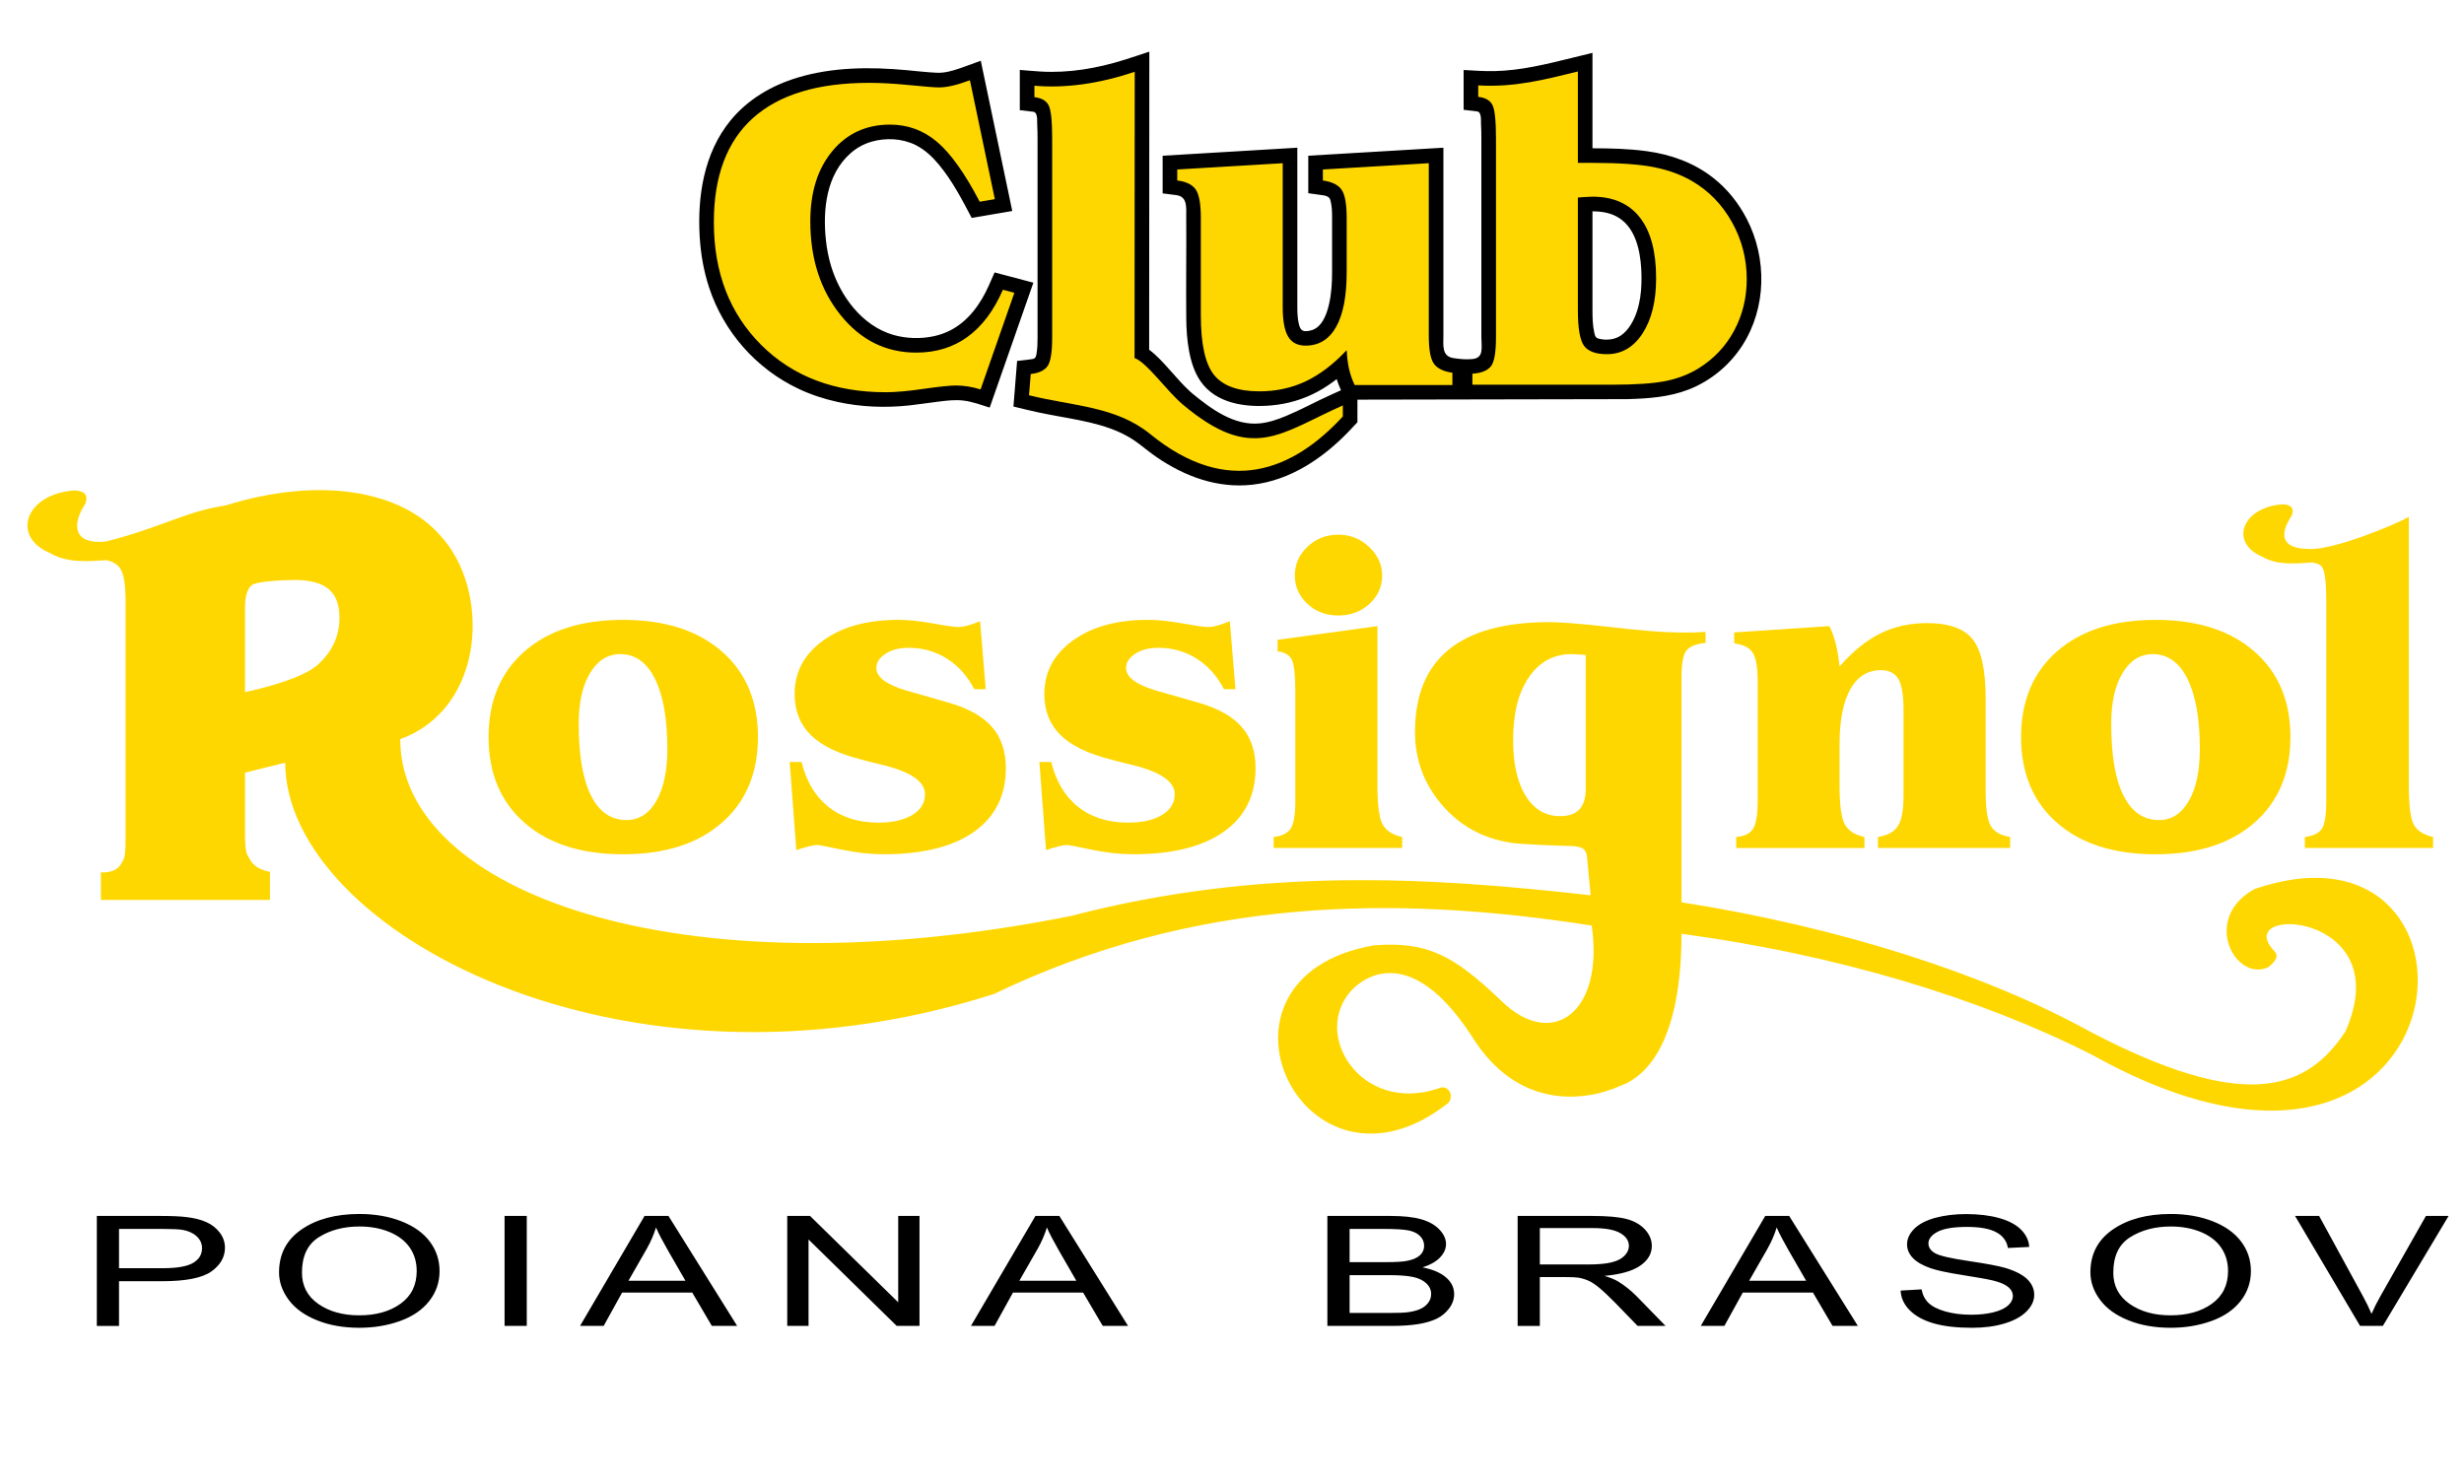 <?xml version="1.0" encoding="UTF-8"?>
<!DOCTYPE svg PUBLIC "-//W3C//DTD SVG 1.1//EN" "http://www.w3.org/Graphics/SVG/1.1/DTD/svg11.dtd">
<!-- Creator: CorelDRAW 2021 (64-Bit Evaluation Version) -->
<svg xmlns="http://www.w3.org/2000/svg" xml:space="preserve" width="4.15in" height="2.5in" version="1.1" style="shape-rendering:geometricPrecision; text-rendering:geometricPrecision; image-rendering:optimizeQuality; fill-rule:evenodd; clip-rule:evenodd"
viewBox="0 0 4150 2500"
 xmlns:xlink="http://www.w3.org/1999/xlink"
 xmlns:xodm="http://www.corel.com/coreldraw/odm/2003">
 <defs>
  <style type="text/css">
   <![CDATA[
    .fil1 {fill:black}
    .fil0 {fill:gold}
    .fil2 {fill:black;fill-rule:nonzero}
   ]]>
  </style>
 </defs>
 <g id="Layer_x0020_1">
  <path class="fil0" d="M412.63 1166.03c43.37,-9.57 99.96,-25.37 123.59,-47.13 23.65,-21.76 35.54,-47.86 35.54,-78.17 0,-22.04 -6.06,-38.18 -18.27,-48.44 -12.14,-10.19 -31.32,-15.22 -57.43,-15.22 -23.2,0 -62.11,2.61 -70.67,7.83 -8.54,5.22 -12.76,18.7 -12.76,40.17l0 140.96zm3505.44 -152.46c0,-30.62 -2.13,-49.58 -6.35,-57.05 -3.79,-6.67 -10.45,-7.69 -20.01,-9.37 -0.01,0.21 -0.03,0.43 -0.04,0.66 -28.34,1.7 -57.7,4.39 -81.95,-10.27 -54.64,-22.99 -34.51,-82.74 34.5,-88.01 14.86,0.48 20.13,6.72 15.82,18.69 -20.18,30.57 -20.49,56.38 29.66,56.58 41.36,2.05 147.42,-42.26 167.39,-54.03l0 452.35c0,34.51 2.87,56.83 8.73,66.79 5.85,9.96 16.56,16.69 32.14,20.04l0 18.57 -216.02 0 0 -18.57c13.33,-1.49 22.83,-5.82 28.16,-13.06 5.38,-7.34 7.98,-23.44 7.98,-48.22l0 -335.11zm-3706.59 397.18c0,36.29 -2.52,35.6 -7.52,44.46 -7.33,12.93 -22.42,14.99 -34,14.32l0 46.53 284.74 -0.06 0 -47.3c-16.09,-2.89 -27.15,-9.4 -33.06,-19.71 -5.98,-10.41 -9,-10.57 -9,-46.82l0 -100.54 67.69 -16.74c0.86,280.96 566.01,590.42 1193.65,389.63 338.7,-162.84 675.17,-167.17 1006.84,-115.32 21.19,146.51 -66.72,210.54 -152.31,126.72 -79.95,-76.3 -123.85,-100.28 -214.13,-93.44 -311.06,53.7 -119.81,458.26 124.83,265.63 10.96,-11.85 -0.44,-32.87 -16.94,-24.33 -131.1,43.33 -215.01,-93.2 -144.77,-166.63 20.69,-21.63 99.51,-78.53 201.76,79.06 75.74,121.8 187.23,111.16 250.59,82.77 46.42,-17.24 101.89,-78.19 102.25,-255.89 261.2,35.06 501.41,107.73 690.88,203.55 641.01,357.94 705.59,-428.53 273.38,-278.57 -89.17,50.07 -31.3,156.81 23.83,131.31 13.85,-10.66 17.55,-19.46 11.06,-26.41 -78.19,-79.74 209.65,-68.85 118.91,134.78 -67.44,102.55 -173.9,133.87 -429,0.67 -176.29,-97.52 -423.5,-176.89 -689.06,-218.39l0 -379.28c0,-23.3 2.91,-38.49 8.6,-45.25 5.76,-6.82 16.33,-10.93 31.89,-12.45l0 -18.55c-90.55,6.03 -176.08,-14.27 -261.91,-16.52 -75.98,0 -132.79,15.46 -170.66,46.34 -37.87,30.91 -56.82,77.24 -56.82,139.03 0,46.22 15.08,87.09 45.22,122.32 30.15,35.26 68.66,56.51 115.36,63.91 19.2,3.05 78.74,5.03 105.4,5.72 18.98,1.46 21.15,7 23.55,15.74l6.26 67.18c-269.34,-30.58 -556.04,-48.39 -875.36,34.85 -664.12,132.88 -1129.93,-42.03 -1129.52,-297.91 145.24,-52.72 151.92,-253.75 66.73,-343.7 -64.29,-73.9 -200.19,-100.21 -361.54,-49.79l0 -0.11c0,0.03 -0.02,0.08 -0.03,0.13 -65.67,9.37 -110.61,38.16 -201.45,60.67 -53.64,5.02 -58.09,-27.39 -34.03,-63.85 5.16,-14.3 -1.14,-21.75 -18.89,-22.33 -82.47,6.31 -106.53,77.69 -41.24,105.17 28.64,17.31 63.22,14.37 96.7,12.36 9.8,2.61 17.07,7.06 21.7,13.35 6.37,8.66 9.44,27.72 9.44,57.05l0 396.63zm2712.78 17.78l0 -18.57c13.58,-0.97 23.02,-5.5 28.28,-13.68 5.21,-8.13 7.86,-24.06 7.86,-47.6l0 -201.18c0,-23.54 -2.84,-39.63 -8.6,-48.22 -5.71,-8.48 -15.95,-13.58 -30.78,-15.32l-0.36 -18.57 160.44 -10.58c4.49,8.72 8.03,18.66 10.84,29.89 2.8,11.19 4.85,23.91 6.36,38.01 22.16,-25.3 44.98,-43.85 68.39,-55.46 23.55,-11.69 49.83,-17.56 79.1,-17.56 36.51,0 62.07,9.08 76.62,27.16 14.61,18.17 21.92,51.69 21.92,100.67l0 154.71c0,29.65 2.87,49.46 8.73,59.3 5.85,9.86 16.69,15.95 32.5,18.43l0 18.57 -222.6 0 0 -18.57c16.07,-2.48 27.27,-8.57 33.63,-18.43 6.35,-9.83 9.46,-27.16 9.46,-51.94l0 -142.75c0,-25.04 -2.87,-42.6 -8.58,-52.7 -5.73,-10.09 -15.58,-15.2 -29.4,-15.2 -22.43,0 -39.62,10.72 -51.71,32.28 -12.07,21.53 -18.05,52.69 -18.05,93.29l0 68.63c0,33.26 2.96,55.34 8.96,65.92 5.95,10.46 16.95,17.56 33.02,20.91l0 18.57 -216.02 0zm-742.6 -260.96c0,-30.65 -2.11,-49.58 -6.35,-57.07 -4.23,-7.46 -12.07,-11.83 -23.54,-13.33l0 -19.3 168.17 -23.05 0 268.32c0,33.77 3,55.83 8.97,66.17 5.98,10.34 16.82,17.31 32.63,20.66l0 18.57 -216.37 0 0 -18.57c13.33,-1.49 22.8,-5.98 28.27,-13.44 5.48,-7.6 8.22,-23.54 8.22,-47.84l0 -181.11zm72.51 -266.84c19.92,0 37.25,6.85 51.83,20.67 14.56,13.71 21.92,29.78 21.92,48.32 0,18.46 -7.11,34.26 -21.31,47.48 -14.31,13.06 -31.76,19.69 -52.43,19.69 -20.69,0 -38.13,-6.63 -52.2,-19.69 -14.07,-13.22 -21.18,-29.02 -21.18,-47.48 0,-19.05 7.11,-35.24 21.31,-48.7 14.32,-13.58 31.63,-20.3 52.07,-20.3zm-492.41 531.41l-11.2 -148.47 20.05 0c7.98,32.86 23.18,58.04 45.35,75.74 22.3,17.56 50.32,26.39 84.08,26.39 23.91,0 42.85,-4.35 57.18,-12.96 14.2,-8.6 21.3,-20.17 21.3,-34.87 0,-21.79 -25.16,-38.62 -75.48,-50.32 -13.33,-3.13 -23.8,-5.86 -31.27,-7.99 -39,-9.72 -67.52,-23.53 -85.71,-41.48 -18.06,-17.82 -27.16,-40.87 -27.16,-69.13 0,-36.77 15.95,-66.79 47.96,-89.94 32.02,-23.3 74.25,-34.9 126.83,-34.9 16.07,0 35.38,2.01 58.05,5.98 22.67,4.13 36.87,6.11 42.72,6.11 4.35,0 9.46,-0.74 15.08,-2.23 5.72,-1.49 12.96,-3.98 21.79,-7.6l9.48 114.59 -19.31 0c-11.46,-22.18 -26.8,-39.36 -45.98,-51.45 -19.31,-12.2 -40.74,-18.3 -64.65,-18.3 -15.82,0 -28.78,3.37 -38.98,10.08 -10.22,6.6 -15.33,14.57 -15.33,23.91 0,15.34 16.82,27.92 50.58,38.01 4.49,1.11 7.85,2.11 10.22,2.85l62.03 17.81c32.89,9.61 56.93,23.19 72.25,40.99 15.33,17.69 23.05,40.72 23.05,68.88 0,46.22 -17.81,81.98 -53.44,107.28 -35.63,25.26 -86.45,37.97 -152.35,37.97 -22.43,0 -46.09,-2.61 -71.01,-7.85 -24.91,-5.24 -38.62,-7.83 -40.98,-7.83 -3,0 -7.35,0.72 -13.33,2.24 -5.98,1.36 -13.2,3.61 -21.8,6.46zm-420.55 0l-11.22 -148.47 20.06 0c7.96,32.86 23.16,58.04 45.34,75.74 22.3,17.56 50.33,26.39 84.09,26.39 23.91,0 42.85,-4.35 57.17,-12.96 14.2,-8.6 21.31,-20.17 21.31,-34.87 0,-21.79 -25.16,-38.62 -75.49,-50.32 -13.33,-3.13 -23.8,-5.86 -31.27,-7.99 -38.98,-9.72 -67.52,-23.53 -85.7,-41.48 -18.07,-17.82 -27.16,-40.87 -27.16,-69.13 0,-36.77 15.94,-66.79 47.96,-89.94 32.01,-23.3 74.24,-34.9 126.81,-34.9 16.07,0 35.38,2.01 58.05,5.98 22.67,4.13 36.87,6.11 42.73,6.11 4.36,0 9.47,-0.74 15.07,-2.23 5.73,-1.49 12.96,-3.98 21.8,-7.6l9.47 114.59 -19.31 0c-11.46,-22.18 -26.78,-39.36 -45.96,-51.45 -19.31,-12.2 -40.74,-18.3 -64.65,-18.3 -15.82,0 -28.78,3.37 -39,10.08 -10.22,6.6 -15.32,14.57 -15.32,23.91 0,15.34 16.81,27.92 50.57,38.01 4.49,1.11 7.86,2.11 10.22,2.85l62.03 17.81c32.89,9.61 56.93,23.19 72.26,40.99 15.31,17.69 23.03,40.72 23.03,68.88 0,46.22 -17.8,81.98 -53.43,107.28 -35.63,25.26 -86.45,37.97 -152.35,37.97 -22.42,0 -46.09,-2.61 -71,-7.85 -24.91,-5.24 -38.62,-7.83 -41,-7.83 -2.98,0 -7.34,0.72 -13.32,2.24 -5.99,1.36 -13.22,3.61 -21.8,6.46zm-296.48 -330.22c-21.05,0 -38.08,10.61 -50.83,31.76 -12.79,21.2 -19.18,49.69 -19.18,85.69 0,52.83 6.82,93.08 20.56,120.6 13.8,27.68 33.76,41.49 60.04,41.49 20.93,0 37.67,-10.7 50.09,-32.13 12.37,-21.41 18.56,-50.59 18.56,-87.59 0,-50.83 -6.95,-90.2 -20.8,-118.08 -13.8,-27.81 -33.27,-41.72 -58.43,-41.72zm-221.86 139.77c0,-60.8 20.15,-109.03 60.54,-144.38 40.46,-35.42 95.8,-53.08 166.19,-53.08 70.01,0 125.35,17.66 166.04,53.08 40.65,35.35 60.93,83.58 60.93,144.38 0,60.79 -20.31,108.98 -60.8,144.36 -40.49,35.39 -95.92,53.07 -166.17,53.07 -70.38,0 -125.72,-17.65 -166.19,-53.07 -40.39,-35.33 -60.54,-83.57 -60.54,-144.36zm1847.91 86.81l0 -225.09c-2.49,-0.24 -5.73,-0.48 -9.84,-0.76 -7.34,-0.47 -11.96,-0.73 -13.94,-0.73 -30.15,0 -54.07,12.96 -71.89,38.84 -17.81,25.91 -26.65,61.31 -26.65,106.04 0,39.85 7.13,71.23 21.18,93.91 14.1,22.79 33.51,34.15 58.05,34.15 14.57,0 25.44,-3.84 32.51,-11.48 7.13,-7.69 10.58,-19.31 10.58,-34.87zm955.07 -226.58c-21.05,0 -38.08,10.61 -50.83,31.76 -12.79,21.2 -19.18,49.69 -19.18,85.69 0,52.83 6.82,93.08 20.56,120.6 13.8,27.68 33.76,41.49 60.05,41.49 20.92,0 37.67,-10.7 50.07,-32.13 12.37,-21.41 18.56,-50.59 18.56,-87.59 0,-50.83 -6.95,-90.2 -20.8,-118.08 -13.8,-27.81 -33.26,-41.72 -58.43,-41.72zm-221.86 139.77c0,-60.8 20.15,-109.03 60.54,-144.38 40.46,-35.42 95.8,-53.08 166.19,-53.08 70.01,0 125.35,17.66 166.06,53.08 40.63,35.35 60.9,83.58 60.9,144.38 0,60.79 -20.3,108.98 -60.79,144.36 -40.49,35.39 -95.92,53.07 -166.17,53.07 -70.38,0 -125.72,-17.65 -166.19,-53.07 -40.39,-35.33 -60.54,-83.57 -60.54,-144.36z"/>
  <path class="fil1" d="M2258.55 657.41c-2.81,-6.08 -5.19,-12.32 -7.21,-18.72 -10.08,7.73 -20.53,14.81 -31.7,20.88 -24.21,13.15 -50.72,20.93 -78.15,23.38 -42.77,3.84 -93.47,-2.7 -119.67,-40.96 -10.36,-15.13 -15.93,-33.34 -19.22,-51.23 -3.32,-18.03 -4.49,-36.51 -4.65,-54.82 -0.56,-56.78 0.39,-113.58 -0.04,-170.36 -0.12,-15.9 2.62,-34.44 -17.02,-36.93l-22.71 -2.88 0 -63.42 226.85 -13.54c0,89.47 -0.01,178.91 0,268.37 0,9.44 0.37,19.31 2.54,28.56 2.9,12.45 7.94,13.72 19.83,11 18.56,-4.24 26.68,-26.2 30.63,-42.59 4.4,-18.21 5.54,-37.34 5.54,-56.02 0,-30.17 0,-60.31 0,-90.47 0,-9.83 -0.16,-20.81 -2.83,-30.36 -1.94,-6.91 -8.47,-7.78 -14.89,-8.68l-22.4 -3.14 0 -63.16 227.59 -13.5c0,105.39 0,210.8 0,316.2 0,16.83 -3.2,35.34 17.41,38.3 11.66,1.65 19.09,2.45 30.79,1.58 20.61,-1.53 15.76,-19.39 15.76,-36.82 0.02,-111.65 0.02,-223.28 0,-334.9 0,-7.99 -0.13,-15.99 -0.57,-23.98 -0.39,-6.76 1.32,-20.57 -6.77,-21.53l-22.56 -2.69 0 -67.09c17.46,0.92 34.87,2.27 52.36,1.87 44.08,-1.01 86.59,-11.57 129.17,-22.02l35.48 -8.71 0 160.74c30.49,0.06 61.37,0.77 91.61,4.92 40.44,5.55 79.01,19.28 111.39,44.61 23.9,18.67 42.91,42.47 56.85,69.37 34.49,66.54 33.35,150.04 -7.59,213.52 -21.37,33.12 -53.29,59.56 -90.06,73.91 -33.19,12.96 -68.84,15.38 -104.12,16.29l-453.94 0.87 0 38.05c-4.96,5.25 -9.88,10.57 -14.9,15.77 -43.33,45.04 -98.5,82.28 -161.91,89.41 -58.54,6.59 -113.78,-13.67 -161.56,-46.51 -10.58,-7.28 -20.32,-15.37 -30.54,-23.08 -38.62,-29.15 -87.36,-36.99 -133.74,-45.47 -11.63,-2.14 -23.28,-4.3 -34.86,-6.74 -14.02,-2.98 -27.91,-6.5 -41.85,-9.87l6.16 -76.78c7.02,-0.83 14.02,-1.66 21.04,-2.52 8.16,-0.96 10.18,-1.4 11.56,-9 1.65,-9.05 1.84,-18.57 1.84,-27.78 0,-111.68 0,-223.33 0,-335 0,-8 -0.13,-15.99 -0.58,-23.94 -0.38,-6.78 1.32,-20.61 -6.76,-21.57l-22.55 -2.67 0 -67.81c11.93,0.93 23.89,2.1 35.85,2.78 47.08,2.7 94.23,-5.46 139.09,-19.41 14.46,-4.49 28.81,-9.41 43.21,-14.11l-0.29 502.07c3.4,2.49 6.61,5.22 9.73,8.06 20.96,19.09 37.63,42.5 58.45,61.7 1.44,1.33 2.9,2.66 4.41,3.89 31.53,25.96 70.09,54.56 113.32,50.53 15.54,-1.46 30.53,-6.64 44.85,-12.64 25.63,-10.71 50.07,-24.18 75.39,-35.57l16.9 -7.64zm-553.64 -301.97l-68.31 11.67c-16.41,-31.17 -32.85,-62.89 -55.54,-90.11 -10.93,-13.11 -23.37,-24.83 -38.72,-32.56 -22.71,-11.43 -50.79,-12.72 -74.98,-5.6 -12.88,3.79 -24.57,10.3 -34.65,19.14 -41.09,36.03 -47.19,95.32 -41.69,146.51 1.57,14.55 4.32,28.98 8.51,43.02 15.15,50.79 52.28,101.46 105.09,116.67 21.81,6.29 46.61,6.99 68.84,2.06 9.04,-2.01 17.82,-5.05 26.09,-9.19 30.89,-15.44 52.04,-44.85 65.71,-75.76l9.88 -22.35 65.33 17.28 -73.56 210.4c-14.58,-4.57 -28.95,-9.95 -44.16,-11.81 -13.97,-1.71 -27.78,0 -41.68,1.7 -16.73,2.04 -33.35,4.73 -50.1,6.51 -40.33,4.26 -80.85,2.69 -120.61,-5.98 -22.57,-4.93 -44.61,-12.22 -65.51,-22.09 -71.23,-33.62 -126.04,-95.94 -150.6,-170.74 -9.02,-27.47 -14.02,-56.16 -15.78,-85 -4.17,-68.5 7.22,-141.72 51.84,-196.21 29.18,-35.67 69.11,-58.98 112.87,-72.22 59.4,-17.96 122.79,-18.24 184.15,-12.56 16.81,1.53 33.65,3.56 50.53,4.33 12.9,0.61 25.7,-3.06 37.83,-7.15 12.15,-4.07 24.13,-8.7 36.17,-13.1l53.04 253.13zm977.31 0.5l-0.03 0 -0.07 0c0,55.26 0,110.54 0,165.82 0,12.71 0.25,26.29 3.1,38.75 1.5,6.6 2.26,8.94 9.41,10.48 11.84,2.57 25.21,1.06 35.37,-5.8 6.99,-4.75 12.57,-11.52 16.96,-18.65 16.55,-26.89 19,-62.2 17.35,-92.92 -1.78,-32.8 -10.39,-72.87 -42.35,-89.33 -12.37,-6.37 -26,-8.22 -39.76,-8.35z"/>
  <path class="fil0" d="M1675.6 335.49l-25.54 4.37c-25.04,-47.97 -48.96,-81.6 -71.89,-100.91 -22.8,-19.3 -49.2,-29.02 -79.1,-29.02 -40.11,0 -72.63,14.95 -97.3,44.72 -24.67,29.79 -37,69.15 -37,118.11 0,63.03 16.95,115.71 50.95,157.95 33.88,42.22 76.36,63.29 127.44,63.29 33.38,0 62.16,-8.84 86.45,-26.55 24.29,-17.55 44.22,-44.09 59.54,-79.35l19.31 5.11 -56.92 162.81c-7.11,-2.24 -14.2,-3.85 -21.18,-4.99 -7.11,-1.1 -13.83,-1.62 -20.44,-1.62 -9.71,0 -27.78,1.87 -54.06,5.61 -26.29,3.85 -47.59,5.73 -64.16,5.73 -86.32,0 -156.21,-26.53 -209.53,-79.61 -53.2,-53.04 -79.85,-121.95 -79.85,-206.9 0,-77.61 22.05,-136.16 66.02,-175.54 44.09,-39.48 109.25,-59.15 195.57,-59.15 19.44,0 42.23,1.24 68.39,3.85 26.17,2.61 42.6,3.85 49.09,3.85 6.85,0 14.45,-0.97 22.8,-2.98 8.47,-1.87 18.19,-4.97 29.4,-9.09l41.98 200.31zm96.53 -101.78c0,-30.62 -2.11,-49.57 -6.34,-57.04 -4.24,-7.47 -12.09,-11.71 -23.55,-12.96 0,-6.43 0,-12.87 0,-19.3 52.19,4.56 108.5,-3.27 168.92,-23.43l-0.27 482.2c21.27,7.6 53.52,54.99 81.39,78.41 117.23,98.45 163.2,48.41 269.39,1.4 0,6.2 0,12.37 0,18.56 -84.03,91.37 -193.87,136.06 -323.97,30.02 -58.37,-47.56 -130.64,-47.24 -204.56,-65.72l2.87 -35.77c13.33,-1.49 22.8,-5.83 28.15,-13.06 5.36,-7.35 7.96,-23.42 7.96,-48.21l0 -335.12zm250.39 297.48l0 -163.56c0,-24.16 -2.87,-40.23 -8.72,-48.59 -5.86,-8.21 -16.2,-13.2 -31.02,-14.94l0 -18.57 177.64 -10.58 0 242.29c0,22.93 3,39.5 9.1,49.71 6.09,10.2 15.81,15.31 29.27,15.31 22.67,0 39.87,-10.57 51.7,-31.76 11.83,-21.18 17.69,-51.96 17.69,-92.31l0 -90.55c0,-23.91 -2.87,-40 -8.73,-48.22 -5.85,-8.22 -16.31,-13.33 -31.39,-15.32l0 -18.57 178.39 -10.58 0 290.12c0,23.93 2.87,39.76 8.72,47.84 5.86,7.99 16.2,12.96 31.02,14.97l0 20.79 -164.56 0c-4.11,-8.47 -7.22,-17.56 -9.47,-27.04 -2.11,-9.45 -3.49,-20.04 -3.98,-31.76 -22.43,23.91 -45.47,41.37 -69.14,52.57 -23.8,11.22 -49.71,16.82 -77.98,16.82 -36,0 -61.41,-9.24 -76.23,-27.54 -14.84,-18.43 -22.31,-51.94 -22.31,-100.54zm635 -9.4c0,31.41 3.49,51.69 10.59,61.06 7.11,9.21 19.81,13.83 38.37,13.83 24.78,0 44.85,-11.71 60.04,-35 15.2,-23.43 22.8,-54.44 22.8,-93.07 0,-44.85 -9.09,-78.84 -27.41,-102.27 -18.18,-23.3 -44.72,-34.99 -79.6,-34.99 -2.61,0 -7.85,0.23 -15.69,0.72 -3.62,0.28 -6.6,0.52 -9.09,0.76l0 188.97zm-177.64 126.33l0 -18.57c14.83,-0.99 25.16,-5.11 31.01,-12.19 5.86,-7.25 8.73,-23.56 8.73,-49.22l0 -334.98c0,-30.63 -2.11,-49.7 -6.35,-57.05 -4.24,-7.47 -12.09,-11.7 -23.56,-12.94 0,-6.44 0,-12.88 0,-19.31 61.72,3.76 114.51,-10.36 167.81,-23.44l0 153.97 24.05 0c44.85,0 79.34,2.37 103.52,7.12 24.29,4.72 45.83,12.57 64.77,23.54 28.28,16.56 50.71,39.62 67.27,69.37 16.57,29.65 24.8,61.68 24.8,95.92 0,31.41 -7.11,60.29 -21.18,86.58 -14.09,26.3 -34.01,47.35 -59.56,63.42 -16.07,9.96 -34.38,17.19 -55.06,21.43 -20.69,4.24 -51.2,6.35 -91.69,6.35l-234.56 0z"/>
  <path class="fil2" d="M163.08 2233.63l0 -185.26 106.65 0c18.75,0 33.09,0.61 42.98,1.78 13.89,1.5 25.54,4.4 34.95,8.65 9.34,4.24 16.91,10.23 22.65,17.87 5.72,7.68 8.56,16.09 8.56,25.28 0,15.74 -7.64,29.11 -22.92,40.02 -15.33,10.87 -42.98,16.37 -82.94,16.37l-72.54 0 0 75.3 -37.39 0zm37.39 -97.18l73.13 0c24.16,0 41.33,-2.93 51.47,-8.85 10.14,-5.9 15.2,-14.2 15.2,-24.89 0,-7.77 -2.96,-14.42 -8.95,-19.92 -5.99,-5.54 -13.83,-9.16 -23.63,-10.92 -6.31,-1.07 -17.91,-1.63 -34.89,-1.63l-72.34 0 0 66.21zm269.51 6.95c0,-30.78 12.58,-54.83 37.79,-72.21 25.21,-17.41 57.72,-26.12 97.62,-26.12 26.06,0 49.62,4.11 70.55,12.26 20.93,8.21 36.93,19.58 47.92,34.22 11,14.57 16.46,31.18 16.46,49.69 0,18.82 -5.73,35.63 -17.3,50.43 -11.59,14.83 -27.99,26.06 -49.18,33.7 -21.26,7.63 -44.11,11.41 -68.65,11.41 -26.67,0 -50.44,-4.17 -71.36,-12.63 -21,-8.41 -36.87,-19.93 -47.66,-34.51 -10.79,-14.52 -16.2,-29.97 -16.2,-46.24zm38.58 0.39c0,22.33 9.14,39.89 27.44,52.75 18.37,12.85 41.35,19.28 68.98,19.28 28.17,0 51.34,-6.46 69.52,-19.45 18.15,-13 27.31,-31.4 27.31,-55.25 0,-15.06 -3.94,-28.22 -11.71,-39.49 -7.77,-11.24 -19.15,-19.96 -34.11,-26.19 -15.01,-6.16 -31.79,-9.27 -50.41,-9.27 -26.53,0 -49.31,5.95 -68.39,17.9 -19.09,11.91 -28.63,31.84 -28.63,59.72zm341.26 89.84l0 -185.26 37.39 0 0 185.26 -37.39 0zm127.13 0l108.61 -185.26 40.3 0 115.71 185.26 -42.64 0 -32.98 -56.11 -118.21 0 -31.01 56.11 -39.76 0zm81.56 -76.09l95.91 0 -29.56 -51.29c-8.95,-15.58 -15.67,-28.39 -20.01,-38.43 -3.62,11.91 -8.69,23.68 -15.28,35.42l-31.06 54.3zm267.41 76.09l0 -185.26 38.38 0 148.5 145.46 0 -145.46 35.87 0 0 185.26 -38.38 0 -148.5 -145.58 0 145.58 -35.87 0zm309.41 0l108.6 -185.26 40.28 0 115.72 185.26 -42.66 0 -32.98 -56.11 -118.21 0 -31.01 56.11 -39.75 0zm81.55 -76.09l95.91 0 -29.56 -51.29c-8.95,-15.58 -15.67,-28.39 -20.01,-38.43 -3.62,11.91 -8.69,23.68 -15.27,35.42l-31.07 54.3zm518.75 76.09l0 -185.26 106.1 0c21.59,0 38.91,1.89 51.94,5.61 13.1,3.74 23.29,9.52 30.67,17.34 7.37,7.77 11.13,15.9 11.13,24.44 0,7.9 -3.3,15.35 -9.87,22.35 -6.52,6.99 -16.46,12.63 -29.7,16.95 17.12,3.28 30.22,8.9 39.44,16.78 9.21,7.95 13.81,17.3 13.81,28.08 0,8.68 -2.83,16.76 -8.42,24.21 -5.6,7.46 -12.51,13.19 -20.74,17.25 -8.22,4.06 -18.56,7.07 -30.93,9.16 -12.39,2.06 -27.59,3.09 -45.63,3.09l-107.81 0zm37.46 -107.4l61.15 0c16.52,0 28.43,-0.75 35.68,-2.17 9.48,-1.84 16.65,-4.9 21.45,-9.22 4.81,-4.33 7.25,-9.7 7.25,-16.19 0,-6.14 -2.24,-11.56 -6.72,-16.22 -4.54,-4.71 -11,-7.89 -19.29,-9.61 -8.36,-1.72 -22.71,-2.58 -43.06,-2.58l-56.47 0 0 55.99zm0 85.53l70.36 0c12.11,0 20.61,-0.29 25.47,-0.87 8.63,-1.02 15.81,-2.7 21.59,-5.08 5.8,-2.32 10.53,-5.77 14.29,-10.26 3.69,-4.52 5.59,-9.7 5.59,-15.63 0,-6.9 -2.7,-12.89 -8.09,-18.02 -5.4,-5.09 -12.91,-8.68 -22.52,-10.74 -9.55,-2.04 -23.37,-3.06 -41.35,-3.06l-65.35 0 0 63.65zm283 21.87l0 -185.26 125.33 0c25.21,0 44.37,1.67 57.47,5 13.1,3.31 23.56,9.2 31.46,17.59 7.83,8.47 11.71,17.8 11.71,27.98 0,13.14 -6.44,24.19 -19.48,33.2 -12.97,9.01 -33.04,14.74 -60.16,17.22 9.93,3.09 17.44,6.16 22.58,9.22 10.92,6.56 21.26,14.81 31.07,24.63l49.17 50.43 -47.07 0 -37.39 -38.54c-10.93,-11.1 -19.94,-19.65 -27.06,-25.51 -7.04,-5.91 -13.36,-10.05 -18.96,-12.37 -5.59,-2.39 -11.26,-4.02 -17.04,-4.96 -4.28,-0.56 -11.19,-0.87 -20.87,-0.87l-43.38 0 0 82.26 -37.39 0zm37.39 -103.47l80.43 0c17.06,0 30.48,-1.17 40.09,-3.52 9.69,-2.31 16.99,-6.03 21.98,-11.13 5,-5.08 7.51,-10.61 7.51,-16.59 0,-8.77 -4.8,-15.98 -14.55,-21.62 -9.67,-5.65 -25,-8.47 -46,-8.47l-89.46 0 0 61.32zm271.04 103.47l108.6 -185.26 40.28 0 115.71 185.26 -42.64 0 -32.98 -56.11 -118.21 0 -31.01 56.11 -39.75 0zm81.55 -76.09l95.91 0 -29.56 -51.29c-8.95,-15.58 -15.67,-28.39 -20.01,-38.43 -3.62,11.91 -8.69,23.68 -15.28,35.42l-31.06 54.3zm255.1 16.56l35.28 -2.02c1.65,9.28 5.52,16.86 11.65,22.81 6.13,5.96 15.6,10.75 28.44,14.42 12.84,3.67 27.31,5.49 43.38,5.49 14.28,0 26.85,-1.4 37.78,-4.15 10.93,-2.81 19.09,-6.59 24.42,-11.44 5.33,-4.87 8.03,-10.14 8.03,-15.86 0,-5.82 -2.57,-10.88 -7.77,-15.22 -5.14,-4.37 -13.62,-7.99 -25.41,-10.92 -7.64,-1.93 -24.35,-4.96 -50.36,-9.06 -25.93,-4.09 -44.16,-7.93 -54.56,-11.56 -13.5,-4.62 -23.57,-10.4 -30.22,-17.25 -6.57,-6.87 -9.87,-14.55 -9.87,-23.09 0,-9.3 4.02,-18.07 12.11,-26.17 8.09,-8.15 19.95,-14.33 35.48,-18.56 15.59,-4.18 32.84,-6.29 51.86,-6.29 21,0 39.43,2.2 55.5,6.65 15.99,4.4 28.3,10.91 36.92,19.48 8.56,8.6 13.23,18.35 13.89,29.21l-35.87 1.78c-1.97,-11.69 -8.5,-20.57 -19.62,-26.52 -11.13,-6.02 -27.51,-8.99 -49.23,-8.99 -22.64,0 -39.1,2.72 -49.5,8.16 -10.33,5.45 -15.54,11.98 -15.54,19.64 0,6.69 3.69,12.17 11,16.42 7.24,4.32 26,8.72 56.41,13.2 30.41,4.52 51.28,8.45 62.6,11.83 16.46,5 28.63,11.3 36.47,18.89 7.83,7.63 11.71,16.44 11.71,26.35 0,9.88 -4.26,19.16 -12.89,27.86 -8.63,8.72 -21,15.51 -37.13,20.37 -16.13,4.84 -34.29,7.24 -54.43,7.24 -25.61,0 -47.06,-2.4 -64.31,-7.31 -17.31,-4.87 -30.87,-12.23 -40.75,-22.05 -9.8,-9.79 -15,-20.93 -15.46,-33.31zm319.59 -30.7c0,-30.78 12.58,-54.83 37.8,-72.21 25.21,-17.41 57.72,-26.12 97.62,-26.12 26.06,0 49.62,4.11 70.55,12.26 20.93,8.21 36.92,19.58 47.92,34.22 11,14.57 16.46,31.18 16.46,49.69 0,18.82 -5.73,35.63 -17.31,50.43 -11.58,14.83 -27.97,26.06 -49.17,33.7 -21.26,7.63 -44.11,11.41 -68.66,11.41 -26.65,0 -50.43,-4.17 -71.35,-12.63 -20.98,-8.41 -36.86,-19.93 -47.65,-34.51 -10.8,-14.52 -16.2,-29.97 -16.2,-46.24zm38.57 0.39c0,22.33 9.16,39.89 27.46,52.75 18.37,12.85 41.35,19.28 68.98,19.28 28.17,0 51.34,-6.46 69.51,-19.45 18.16,-13 27.31,-31.4 27.31,-55.25 0,-15.06 -3.96,-28.22 -11.72,-39.49 -7.76,-11.24 -19.14,-19.96 -34.09,-26.19 -15.01,-6.16 -31.79,-9.27 -50.41,-9.27 -26.54,0 -49.31,5.95 -68.4,17.9 -19.08,11.91 -28.64,31.84 -28.64,59.72zm415.65 89.84l-109.53 -185.26 40.54 0 73.46 134.59c5.93,10.79 10.87,20.92 14.81,30.33 4.41,-10.11 9.48,-20.21 15.28,-30.33l76.35 -134.59 38.18 0 -110.72 185.26 -38.37 0z"/>
 </g>
</svg>

